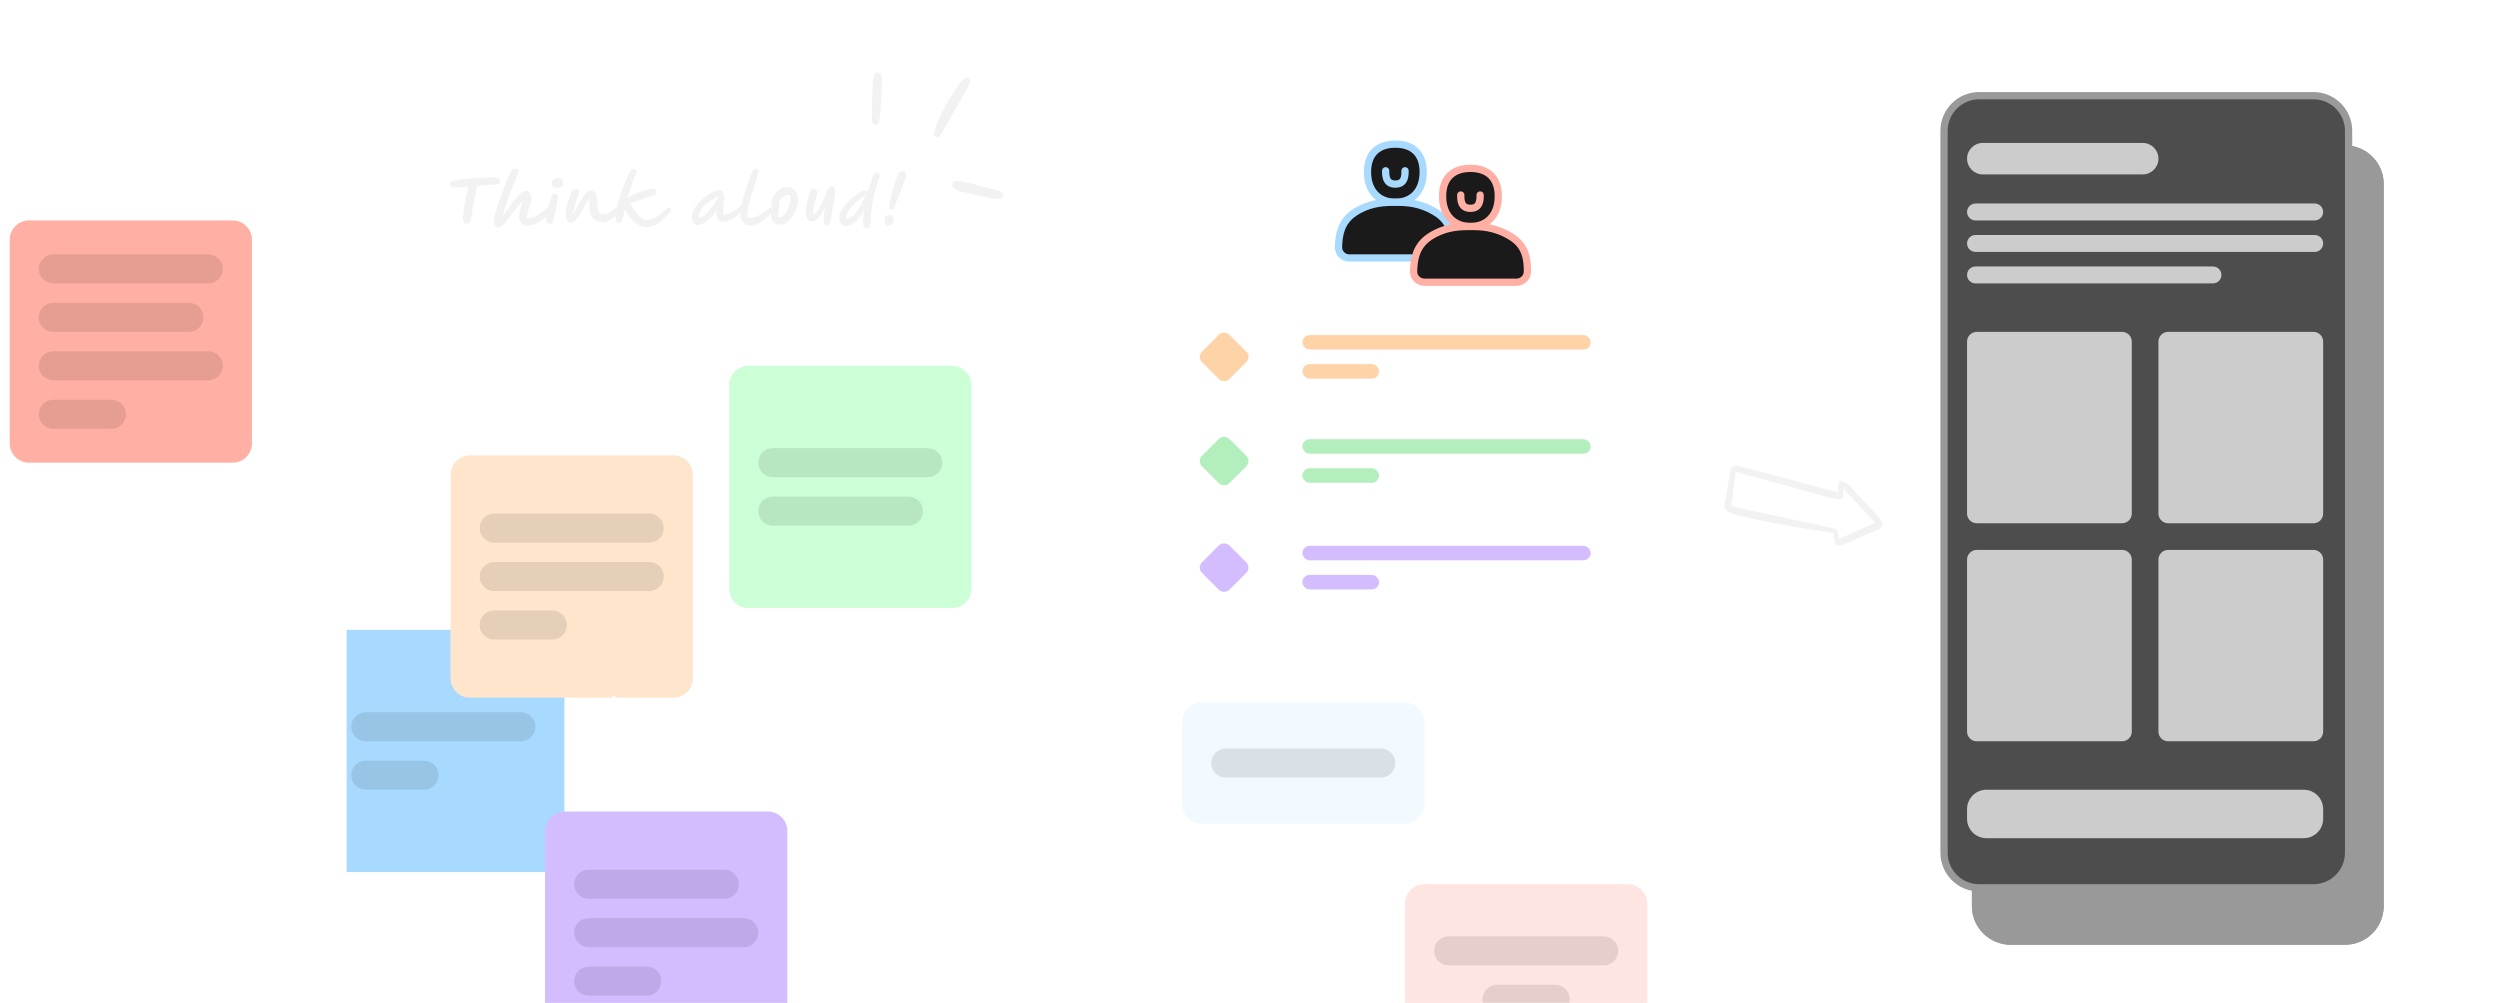 <svg width="1032" height="414" viewBox="0 0 1032 414" fill="none" xmlns="http://www.w3.org/2000/svg">
<g clip-path="url(#clip0_650_51943)">
<g clip-path="url(#clip1_650_51943)">
<g filter="url(#filter0_dd_650_51943)">
<path d="M4 94C4 89.582 7.582 86 12 86H96C100.418 86 104 89.582 104 94V178C104 182.418 100.418 186 96 186H12C7.582 186 4 182.418 4 178V94Z" fill="#FFAFA3"/>
<path d="M16 106C16 102.686 18.686 100 22 100H86C89.314 100 92 102.686 92 106C92 109.314 89.314 112 86 112H22C18.686 112 16 109.314 16 106Z" fill="black" fill-opacity="0.1"/>
<path d="M16 126C16 122.686 18.686 120 22 120H78C81.314 120 84 122.686 84 126C84 129.314 81.314 132 78 132H22C18.686 132 16 129.314 16 126Z" fill="black" fill-opacity="0.1"/>
<path d="M16 146C16 142.686 18.686 140 22 140H86C89.314 140 92 142.686 92 146C92 149.314 89.314 152 86 152H22C18.686 152 16 149.314 16 146Z" fill="black" fill-opacity="0.1"/>
<path d="M16 166C16 162.686 18.686 160 22 160H46C49.314 160 52 162.686 52 166C52 169.314 49.314 172 46 172H22C18.686 172 16 169.314 16 166Z" fill="black" fill-opacity="0.1"/>
</g>
<g clip-path="url(#clip2_650_51943)">
<path d="M82.197 291.65C81.16 292.971 80.431 294.343 79.65 295.769C79.182 296.616 78.404 297.854 79.353 298.803C79.771 299.212 81.146 299.606 82.008 299.429C90.837 297.651 99.669 295.833 108.467 293.89C110.855 293.37 111.52 292.109 110.234 289.806C107.757 285.403 105.106 281.046 102.111 276.955C99.639 273.566 96.715 270.486 93.751 267.51C92.269 266.021 92.269 266.021 91.21 266.212C90.6 266.429 90.253 268.126 90.21 269.114C90.128 270.753 90.04 272.221 90.169 274.299C79.81 269.119 71.235 263.114 66.53 252.342C65.839 250.762 65.428 249.027 65.08 247.329C63.718 240.701 66.292 235.038 69.811 229.709C70.819 228.183 70.767 227.14 69.59 225.891C65.451 221.519 61.397 217.07 57.214 212.736C55.212 210.652 53.703 210.708 51.688 212.919C36.157 230.103 34.632 253.201 49.842 271.895C55.427 278.768 62.888 283.16 70.776 286.849C74.625 288.692 78.156 289.992 82.197 291.65ZM82.436 295.985C83.067 295 83.54 294.218 84.066 293.489C85.844 290.994 85.625 290.023 82.869 288.622C82.408 288.398 81.945 288.215 81.474 288.006C73.947 284.863 66.751 281.109 60.098 276.34C45.962 266.196 38.489 246.739 45.384 229.61C47.547 224.257 50.323 219.302 54.287 214.884C58.594 219.332 62.824 223.693 67.125 228.116C66.746 228.699 66.402 229.259 66.019 229.776C59.384 238.346 59.187 247.491 64.114 256.746C69.238 266.39 77.67 272.46 87.439 276.835C88.499 277.3 89.626 277.613 90.74 277.876C93.12 278.428 93.408 277.455 93.362 275.636C93.339 274.653 93.045 272.86 93.007 271.867C98.74 277.497 103.854 284.457 107.614 291.204C99.245 292.804 91.001 294.372 82.436 295.985Z" fill="white"/>
</g>
</g>
<g clip-path="url(#clip3_650_51943)">
<g filter="url(#filter1_dd_650_51943)">
<path d="M133 263C133 258.582 136.582 255 141 255H225C229.418 255 233 258.582 233 263V347C233 351.418 229.418 355 225 355H141C136.582 355 133 351.418 133 347V263Z" fill="#A8DAFF"/>
<path d="M145 295C145 291.686 147.686 289 151 289H215C218.314 289 221 291.686 221 295C221 298.314 218.314 301 215 301H151C147.686 301 145 298.314 145 295Z" fill="black" fill-opacity="0.1"/>
<path d="M145 315C145 311.686 147.686 309 151 309H175C178.314 309 181 311.686 181 315C181 318.314 178.314 321 175 321H151C147.686 321 145 318.314 145 315Z" fill="black" fill-opacity="0.1"/>
</g>
<g filter="url(#filter2_dd_650_51943)">
<path d="M186 191C186 186.582 189.582 183 194 183H278C282.418 183 286 186.582 286 191V275C286 279.418 282.418 283 278 283H194C189.582 283 186 279.418 186 275V191Z" fill="#FFE5CC"/>
<path d="M198 213C198 209.686 200.686 207 204 207H268C271.314 207 274 209.686 274 213C274 216.314 271.314 219 268 219H204C200.686 219 198 216.314 198 213Z" fill="black" fill-opacity="0.1"/>
<path d="M198 233C198 229.686 200.686 227 204 227H268C271.314 227 274 229.686 274 233C274 236.314 271.314 239 268 239H204C200.686 239 198 236.314 198 233Z" fill="black" fill-opacity="0.1"/>
<path d="M198 253C198 249.686 200.686 247 204 247H228C231.314 247 234 249.686 234 253C234 256.314 231.314 259 228 259H204C200.686 259 198 256.314 198 253Z" fill="black" fill-opacity="0.1"/>
</g>
<g filter="url(#filter3_dd_650_51943)">
<path d="M301 154C301 149.582 304.582 146 309 146H393C397.418 146 401 149.582 401 154V238C401 242.418 397.418 246 393 246H309C304.582 246 301 242.418 301 238V154Z" fill="#CCFFD5"/>
<path d="M313 186C313 182.686 315.686 180 319 180H383C386.314 180 389 182.686 389 186C389 189.314 386.314 192 383 192H319C315.686 192 313 189.314 313 186Z" fill="black" fill-opacity="0.1"/>
<path d="M313 206C313 202.686 315.686 200 319 200H375C378.314 200 381 202.686 381 206C381 209.314 378.314 212 375 212H319C315.686 212 313 209.314 313 206Z" fill="black" fill-opacity="0.1"/>
</g>
<g filter="url(#filter4_dd_650_51943)">
<path d="M225 338C225 333.582 228.582 330 233 330H317C321.418 330 325 333.582 325 338V422C325 426.418 321.418 430 317 430H233C228.582 430 225 426.418 225 422V338Z" fill="#D3BDFF"/>
<path d="M237 360C237 356.686 239.686 354 243 354H299C302.314 354 305 356.686 305 360C305 363.314 302.314 366 299 366H243C239.686 366 237 363.314 237 360Z" fill="black" fill-opacity="0.1"/>
<path d="M237 380C237 376.686 239.686 374 243 374H307C310.314 374 313 376.686 313 380C313 383.314 310.314 386 307 386H243C239.686 386 237 383.314 237 380Z" fill="black" fill-opacity="0.1"/>
<path d="M237 400C237 396.686 239.686 394 243 394H267C270.314 394 273 396.686 273 400C273 403.314 270.314 406 267 406H243C239.686 406 237 403.314 237 400Z" fill="black" fill-opacity="0.1"/>
</g>
<path d="M367.969 86.528C367.745 86.528 367.545 86.44 367.369 86.264C367.209 86.072 367.129 85.728 367.129 85.232C367.129 84.88 367.193 84.328 367.321 83.576C367.449 82.824 367.625 81.96 367.849 80.984C368.089 79.992 368.361 78.96 368.665 77.888C368.969 76.8 369.297 75.736 369.649 74.696C370.001 73.64 370.361 72.688 370.729 71.84C370.905 71.424 371.177 71.112 371.545 70.904C371.929 70.68 372.345 70.568 372.793 70.568C373.257 70.568 373.593 70.784 373.801 71.216C374.009 71.648 374.113 72.12 374.113 72.632C374.113 72.824 374.017 73.184 373.825 73.712C373.649 74.24 373.409 74.88 373.105 75.632C372.801 76.384 372.465 77.2 372.097 78.08C371.745 78.944 371.385 79.824 371.017 80.72C370.665 81.6 370.337 82.44 370.033 83.24C369.729 84.04 369.481 84.744 369.289 85.352C369.161 85.784 368.985 86.088 368.761 86.264C368.553 86.44 368.289 86.528 367.969 86.528ZM366.721 93.224C366.529 93.224 366.305 93.176 366.049 93.08C365.793 92.984 365.569 92.752 365.377 92.384C365.201 92.032 365.113 91.464 365.113 90.68C365.113 90.072 365.305 89.608 365.689 89.288C366.073 88.968 366.585 88.808 367.225 88.808C367.769 88.808 368.185 88.96 368.473 89.264C368.777 89.568 368.929 90 368.929 90.56C368.929 91.072 368.801 91.528 368.545 91.928C368.305 92.328 368.009 92.64 367.657 92.864C367.321 93.104 367.009 93.224 366.721 93.224Z" fill="#F2F2F2"/>
<path d="M358.05 79.16C358.93 77.064 359.706 74.904 360.378 72.68C360.506 72.232 360.69 71.888 360.93 71.648C361.186 71.408 361.538 71.288 361.986 71.288C362.354 71.288 362.634 71.4 362.826 71.624C363.018 71.832 363.114 72.12 363.114 72.488C363.114 72.792 362.986 73.336 362.73 74.12C362.474 74.888 362.162 75.864 361.794 77.048C361.426 78.232 361.058 79.6 360.69 81.152C360.322 82.704 360.01 84.408 359.754 86.264C359.498 88.12 359.37 90.104 359.37 92.216C359.37 92.792 359.258 93.264 359.034 93.632C358.826 94.016 358.458 94.208 357.93 94.208C357.354 94.208 356.93 94.008 356.658 93.608C356.402 93.208 356.274 92.696 356.274 92.072C356.274 90.84 356.314 89.816 356.394 89C356.49 88.168 356.586 87.456 356.682 86.864C355.898 88.208 355.066 89.368 354.186 90.344C353.322 91.304 352.49 92.04 351.69 92.552C350.89 93.08 350.202 93.344 349.626 93.344C348.682 93.344 347.914 93.08 347.322 92.552C346.73 92.024 346.434 91.224 346.434 90.152C346.434 89.32 346.634 88.464 347.034 87.584C347.434 86.688 347.962 85.808 348.618 84.944C349.274 84.08 349.994 83.272 350.778 82.52C351.578 81.752 352.378 81.08 353.178 80.504C353.978 79.912 354.722 79.448 355.41 79.112C356.098 78.776 356.658 78.608 357.09 78.608C357.57 78.608 357.89 78.792 358.05 79.16ZM357.498 80.456C357.402 80.52 357.298 80.584 357.186 80.648C357.09 80.696 356.994 80.752 356.898 80.816C356.29 81.2 355.642 81.664 354.954 82.208C354.266 82.736 353.586 83.328 352.914 83.984C352.242 84.624 351.626 85.296 351.066 86C350.522 86.688 350.082 87.376 349.746 88.064C349.426 88.736 349.266 89.384 349.266 90.008C349.266 90.12 349.314 90.2 349.41 90.248C349.506 90.296 349.594 90.32 349.674 90.32C350.234 90.32 350.834 90.072 351.474 89.576C352.13 89.08 352.794 88.392 353.466 87.512C354.154 86.616 354.834 85.568 355.506 84.368C356.194 83.168 356.858 81.864 357.498 80.456Z" fill="#F2F2F2"/>
<path d="M341.459 93.08C341.091 93.08 340.755 92.928 340.451 92.624C340.163 92.336 340.019 91.848 340.019 91.16C340.019 90.648 340.059 89.936 340.139 89.024C340.235 88.096 340.411 86.904 340.667 85.448C340.107 86.6 339.523 87.624 338.915 88.52C338.307 89.416 337.707 90.12 337.115 90.632C336.539 91.128 335.987 91.376 335.459 91.376C334.611 91.376 333.939 91.12 333.443 90.608C332.947 90.08 332.699 89.096 332.699 87.656C332.699 86.968 332.755 86.192 332.867 85.328C332.995 84.464 333.155 83.6 333.347 82.736C333.539 81.872 333.731 81.104 333.923 80.432C334.131 79.744 334.315 79.232 334.475 78.896C334.603 78.608 334.763 78.384 334.955 78.224C335.163 78.064 335.427 77.984 335.747 77.984C336.259 77.984 336.651 78.152 336.923 78.488C337.195 78.824 337.331 79.168 337.331 79.52C337.331 79.792 337.267 80.184 337.139 80.696C337.027 81.208 336.883 81.776 336.707 82.4C336.547 83.024 336.379 83.664 336.203 84.32C336.027 84.976 335.875 85.592 335.747 86.168C335.635 86.744 335.579 87.232 335.579 87.632C335.579 88.128 335.771 88.376 336.155 88.376C336.379 88.376 336.667 88.16 337.019 87.728C337.387 87.296 337.771 86.72 338.171 86C338.587 85.264 339.003 84.464 339.419 83.6C339.851 82.72 340.243 81.832 340.595 80.936C340.963 80.024 341.275 79.184 341.531 78.416C341.691 77.936 341.907 77.6 342.179 77.408C342.451 77.216 342.763 77.12 343.115 77.12C343.659 77.12 344.075 77.272 344.363 77.576C344.667 77.88 344.819 78.312 344.819 78.872C344.819 79.128 344.779 79.56 344.699 80.168C344.619 80.776 344.515 81.488 344.387 82.304C344.275 83.12 344.139 83.984 343.979 84.896C343.819 85.808 343.659 86.704 343.499 87.584C343.355 88.464 343.211 89.272 343.067 90.008C342.923 90.728 342.803 91.304 342.707 91.736C342.547 92.376 342.355 92.76 342.131 92.888C341.907 93.016 341.683 93.08 341.459 93.08Z" fill="#F2F2F2"/>
<path d="M322.007 92.792C320.871 92.792 319.959 92.392 319.271 91.592C318.583 90.776 318.239 89.688 318.239 88.328C318.239 87.896 318.295 87.456 318.407 87.008C318.535 86.56 318.687 86.144 318.863 85.76C318.767 85.616 318.687 85.432 318.623 85.208C318.575 84.968 318.551 84.688 318.551 84.368C318.551 83.328 318.735 82.376 319.103 81.512C319.471 80.632 319.967 79.872 320.591 79.232C321.215 78.592 321.903 78.096 322.655 77.744C323.407 77.392 324.167 77.216 324.935 77.216C326.247 77.216 327.319 77.656 328.151 78.536C328.999 79.416 329.423 80.784 329.423 82.64C329.423 83.568 329.279 84.512 328.991 85.472C328.703 86.432 328.311 87.352 327.815 88.232C327.335 89.096 326.775 89.872 326.135 90.56C325.511 91.248 324.839 91.792 324.119 92.192C323.415 92.592 322.711 92.792 322.007 92.792ZM321.623 84.68C321.703 84.856 321.743 85.064 321.743 85.304C321.743 85.544 321.695 85.792 321.599 86.048C321.503 86.304 321.407 86.648 321.311 87.08C321.215 87.496 321.167 88.096 321.167 88.88C321.167 89.088 321.191 89.264 321.239 89.408C321.303 89.536 321.439 89.6 321.647 89.6C322.191 89.6 322.703 89.424 323.183 89.072C323.679 88.72 324.119 88.256 324.503 87.68C324.903 87.104 325.239 86.464 325.511 85.76C325.799 85.04 326.015 84.312 326.159 83.576C326.319 82.824 326.399 82.128 326.399 81.488C326.399 81.072 326.319 80.784 326.159 80.624C325.999 80.464 325.719 80.384 325.319 80.384C324.775 80.384 324.215 80.56 323.639 80.912C323.079 81.248 322.607 81.712 322.223 82.304C321.839 82.88 321.647 83.536 321.647 84.272C321.647 84.416 321.639 84.552 321.623 84.68Z" fill="#F2F2F2"/>
<path d="M310.282 93.2C308.842 93.2 307.706 92.76 306.874 91.88C306.058 90.984 305.65 89.712 305.65 88.064C305.65 87.168 305.77 86.12 306.01 84.92C306.25 83.704 306.562 82.424 306.946 81.08C307.346 79.72 307.77 78.376 308.218 77.048C308.682 75.72 309.138 74.488 309.586 73.352C310.034 72.216 310.426 71.264 310.762 70.496C311.05 69.904 311.458 69.608 311.986 69.608C312.322 69.608 312.594 69.712 312.802 69.92C313.026 70.128 313.138 70.464 313.138 70.928C313.138 71.152 313.026 71.64 312.802 72.392C312.578 73.144 312.282 74.072 311.914 75.176C311.562 76.264 311.178 77.44 310.762 78.704C310.362 79.968 309.978 81.24 309.61 82.52C309.258 83.8 308.97 85.008 308.746 86.144C308.522 87.264 308.41 88.216 308.41 89C308.41 89.32 308.498 89.576 308.674 89.768C308.866 89.96 309.114 90.056 309.418 90.056C310.074 90.056 310.746 89.936 311.434 89.696C312.138 89.456 312.826 89.152 313.498 88.784C314.186 88.416 314.834 88.024 315.442 87.608C316.05 87.192 316.594 86.8 317.074 86.432C317.57 86.048 317.97 85.744 318.274 85.52C318.674 85.216 318.946 85.064 319.09 85.064C319.634 85.064 319.906 85.328 319.906 85.856C319.906 85.984 319.746 86.248 319.426 86.648C319.154 87 318.77 87.448 318.274 87.992C317.778 88.536 317.202 89.112 316.546 89.72C315.906 90.312 315.218 90.872 314.482 91.4C313.762 91.928 313.042 92.36 312.322 92.696C311.602 93.032 310.922 93.2 310.282 93.2Z" fill="#F2F2F2"/>
<path d="M288.223 92.912C287.711 92.912 287.247 92.768 286.831 92.48C286.415 92.208 286.087 91.848 285.847 91.4C285.607 90.936 285.487 90.44 285.487 89.912C285.487 88.92 285.703 87.952 286.135 87.008C286.583 86.064 287.167 85.168 287.887 84.32C288.607 83.472 289.391 82.696 290.239 81.992C291.103 81.272 291.959 80.656 292.807 80.144C293.671 79.632 294.455 79.232 295.159 78.944C295.879 78.656 296.439 78.512 296.839 78.512C297.303 78.512 297.679 78.616 297.967 78.824C298.271 79.016 298.423 79.32 298.423 79.736C298.423 79.864 298.391 79.968 298.327 80.048C298.535 80.096 298.703 80.216 298.831 80.408C298.959 80.6 299.023 80.888 299.023 81.272C299.023 81.432 298.983 81.848 298.903 82.52C298.823 83.192 298.735 84.008 298.639 84.968C298.559 85.928 298.519 86.928 298.519 87.968C298.519 88.128 298.543 88.272 298.591 88.4C298.639 88.512 298.743 88.568 298.903 88.568C299.543 88.568 300.191 88.44 300.847 88.184C301.519 87.912 302.167 87.584 302.791 87.2C303.431 86.8 304.007 86.408 304.519 86.024C305.047 85.624 305.487 85.296 305.839 85.04C306.207 84.768 306.447 84.632 306.559 84.632C307.103 84.632 307.375 84.904 307.375 85.448C307.375 85.592 307.199 85.896 306.847 86.36C306.511 86.808 306.047 87.328 305.455 87.92C304.863 88.496 304.199 89.072 303.463 89.648C302.743 90.208 301.991 90.672 301.207 91.04C300.439 91.408 299.695 91.592 298.975 91.592C298.095 91.592 297.423 91.384 296.959 90.968C296.511 90.552 296.191 89.992 295.999 89.288C295.823 88.568 295.727 87.76 295.711 86.864C294.895 88.032 294.047 89.072 293.167 89.984C292.303 90.88 291.447 91.592 290.599 92.12C289.751 92.648 288.959 92.912 288.223 92.912ZM296.719 80.888C295.151 81.64 293.743 82.504 292.495 83.48C291.247 84.44 290.255 85.448 289.519 86.504C288.799 87.56 288.439 88.576 288.439 89.552C288.439 89.824 288.567 89.96 288.823 89.96C289.127 89.96 289.527 89.784 290.023 89.432C290.535 89.08 291.087 88.616 291.679 88.04C292.271 87.448 292.863 86.792 293.455 86.072C294.047 85.336 294.599 84.584 295.111 83.816C295.623 83.048 296.031 82.312 296.335 81.608C296.447 81.352 296.575 81.112 296.719 80.888Z" fill="#F2F2F2"/>
<path d="M267.09 93.752C266.002 93.752 264.994 93.52 264.066 93.056C263.138 92.608 262.29 92.016 261.522 91.28C260.754 90.528 260.066 89.712 259.458 88.832C258.866 87.936 258.362 87.056 257.946 86.192C257.754 87.072 257.578 87.824 257.418 88.448C257.274 89.072 257.154 89.592 257.058 90.008C256.978 90.328 256.89 90.64 256.794 90.944C256.714 91.248 256.586 91.496 256.41 91.688C256.234 91.88 255.986 91.976 255.666 91.976C254.978 91.976 254.538 91.744 254.346 91.28C254.154 90.8 254.058 90.192 254.058 89.456C254.058 88.8 254.162 87.936 254.37 86.864C254.594 85.792 254.89 84.592 255.258 83.264C255.626 81.936 256.05 80.568 256.53 79.16C257.026 77.736 257.554 76.352 258.114 75.008C258.674 73.648 259.234 72.416 259.794 71.312C260.146 70.64 260.458 70.216 260.73 70.04C261.002 69.848 261.322 69.752 261.69 69.752C262.058 69.752 262.338 69.848 262.53 70.04C262.722 70.232 262.818 70.488 262.818 70.808C262.818 71.016 262.77 71.224 262.674 71.432C262.578 71.64 262.474 71.896 262.362 72.2C261.994 73.016 261.61 73.968 261.21 75.056C260.81 76.128 260.426 77.24 260.058 78.392C259.69 79.528 259.362 80.608 259.074 81.632C259.858 81.168 260.73 80.72 261.69 80.288C262.65 79.84 263.618 79.44 264.594 79.088C265.586 78.72 266.514 78.432 267.378 78.224C268.242 78.016 268.97 77.912 269.562 77.912C270.026 77.912 270.378 78.048 270.618 78.32C270.858 78.592 270.978 78.888 270.978 79.208C270.978 79.448 270.906 79.688 270.762 79.928C270.618 80.168 270.314 80.376 269.85 80.552C268.314 81.064 266.786 81.584 265.266 82.112C263.762 82.64 262.09 83.264 260.25 83.984C260.634 84.736 261.082 85.512 261.594 86.312C262.106 87.096 262.658 87.832 263.25 88.52C263.842 89.192 264.45 89.744 265.074 90.176C265.698 90.592 266.314 90.8 266.922 90.8C267.818 90.8 268.682 90.624 269.514 90.272C270.346 89.904 271.114 89.464 271.818 88.952C272.522 88.424 273.138 87.912 273.666 87.416C274.21 86.92 274.634 86.536 274.938 86.264C275.114 86.088 275.282 85.96 275.442 85.88C275.618 85.8 275.834 85.76 276.09 85.76C276.394 85.76 276.626 85.856 276.786 86.048C276.962 86.224 277.042 86.456 277.026 86.744C277.01 87.016 276.874 87.288 276.618 87.56C276.41 87.784 276.082 88.144 275.634 88.64C275.202 89.12 274.674 89.656 274.05 90.248C273.442 90.824 272.762 91.384 272.01 91.928C271.274 92.456 270.49 92.888 269.658 93.224C268.826 93.576 267.97 93.752 267.09 93.752Z" fill="#F2F2F2"/>
<path d="M235.889 92C235.505 92 235.121 91.872 234.737 91.616C234.369 91.344 234.065 90.96 233.825 90.464C233.585 89.952 233.465 89.336 233.465 88.616C233.465 87.656 233.593 86.632 233.849 85.544C234.121 84.456 234.449 83.368 234.833 82.28C235.217 81.192 235.593 80.168 235.961 79.208C236.137 78.744 236.353 78.432 236.609 78.272C236.865 78.096 237.201 78.008 237.617 78.008C238.561 78.008 239.033 78.48 239.033 79.424C239.033 79.584 238.961 79.896 238.817 80.36C238.673 80.808 238.481 81.36 238.241 82.016C238.017 82.672 237.777 83.384 237.521 84.152C237.281 84.904 237.057 85.672 236.849 86.456C236.657 87.224 236.505 87.952 236.393 88.64C236.761 88.08 237.169 87.384 237.617 86.552C238.081 85.704 238.569 84.816 239.081 83.888C239.609 82.96 240.137 82.096 240.665 81.296C241.193 80.48 241.713 79.816 242.225 79.304C242.737 78.792 243.225 78.536 243.689 78.536C244.089 78.536 244.465 78.616 244.817 78.776C245.185 78.92 245.505 79.208 245.777 79.64C246.049 80.056 246.257 80.656 246.401 81.44C246.561 82.224 246.641 83.256 246.641 84.536C246.641 85.176 246.697 85.8 246.809 86.408C246.937 87 247.145 87.496 247.433 87.896C247.721 88.28 248.129 88.472 248.657 88.472C249.569 88.472 250.385 88.304 251.105 87.968C251.825 87.632 252.457 87.24 253.001 86.792C253.545 86.344 254.001 85.952 254.369 85.616C254.593 85.392 254.785 85.216 254.945 85.088C255.121 84.96 255.265 84.896 255.377 84.896C255.713 84.896 255.953 84.984 256.097 85.16C256.257 85.336 256.337 85.576 256.337 85.88C256.337 86.04 256.201 86.336 255.929 86.768C255.657 87.2 255.273 87.696 254.777 88.256C254.297 88.8 253.745 89.328 253.121 89.84C252.497 90.352 251.825 90.776 251.105 91.112C250.385 91.448 249.649 91.616 248.897 91.616C247.633 91.616 246.585 91.392 245.753 90.944C244.937 90.48 244.329 89.712 243.929 88.64C243.529 87.552 243.329 86.072 243.329 84.2C243.329 84.152 243.329 84.072 243.329 83.96C243.329 83.464 243.321 83.024 243.305 82.64C243.305 82.256 243.281 81.944 243.233 81.704C242.961 82.2 242.633 82.792 242.249 83.48C241.881 84.168 241.481 84.904 241.049 85.688C240.617 86.456 240.169 87.216 239.705 87.968C239.241 88.704 238.777 89.376 238.313 89.984C237.865 90.592 237.433 91.08 237.017 91.448C236.601 91.816 236.225 92 235.889 92Z" fill="#F2F2F2"/>
<path d="M227.168 92.36C226.72 92.36 226.32 92.208 225.968 91.904C225.632 91.6 225.464 91.104 225.464 90.416C225.464 90.048 225.512 89.528 225.608 88.856C225.72 88.184 225.864 87.456 226.04 86.672C226.216 85.872 226.408 85.08 226.616 84.296C226.84 83.512 227.056 82.816 227.264 82.208C227.472 81.584 227.656 81.12 227.816 80.816C228.024 80.448 228.216 80.224 228.392 80.144C228.584 80.048 228.768 80 228.944 80C229.264 80 229.56 80.096 229.832 80.288C230.12 80.48 230.264 80.904 230.264 81.56C230.264 81.816 230.216 82.232 230.12 82.808C230.024 83.368 229.904 84.024 229.76 84.776C229.616 85.528 229.456 86.304 229.28 87.104C229.12 87.904 228.96 88.664 228.8 89.384C228.656 90.088 228.536 90.68 228.44 91.16C228.36 91.56 228.192 91.856 227.936 92.048C227.696 92.256 227.44 92.36 227.168 92.36ZM229.928 77.624C229.4 77.624 228.912 77.472 228.464 77.168C228.016 76.848 227.792 76.36 227.792 75.704C227.792 75.16 227.928 74.72 228.2 74.384C228.472 74.048 228.792 73.808 229.16 73.664C229.544 73.504 229.88 73.424 230.168 73.424C230.456 73.424 230.776 73.488 231.128 73.616C231.48 73.728 231.784 73.944 232.04 74.264C232.312 74.568 232.448 75.008 232.448 75.584C232.448 75.968 232.312 76.32 232.04 76.64C231.768 76.944 231.432 77.184 231.032 77.36C230.648 77.536 230.28 77.624 229.928 77.624Z" fill="#F2F2F2"/>
<path d="M206.011 93.872C205.275 93.872 204.747 93.664 204.427 93.248C204.107 92.832 203.947 92.224 203.947 91.424C203.947 90.688 204.083 89.728 204.355 88.544C204.643 87.344 205.019 86.008 205.483 84.536C205.963 83.048 206.499 81.52 207.091 79.952C207.683 78.368 208.299 76.816 208.939 75.296C209.579 73.76 210.203 72.352 210.811 71.072C211.099 70.512 211.403 70.128 211.723 69.92C212.043 69.712 212.395 69.608 212.779 69.608C213.147 69.608 213.459 69.712 213.715 69.92C213.971 70.112 214.099 70.424 214.099 70.856C214.099 70.952 213.971 71.32 213.715 71.96C213.459 72.584 213.123 73.4 212.707 74.408C212.291 75.4 211.835 76.52 211.339 77.768C210.843 79 210.347 80.288 209.851 81.632C209.355 82.96 208.907 84.272 208.507 85.568C208.107 86.864 207.787 88.064 207.547 89.168C208.107 88.416 208.707 87.584 209.347 86.672C210.003 85.744 210.667 84.824 211.339 83.912C212.027 82.984 212.699 82.136 213.355 81.368C214.027 80.6 214.651 79.984 215.227 79.52C215.803 79.056 216.307 78.824 216.739 78.824C217.539 78.824 218.179 79.048 218.659 79.496C219.155 79.928 219.403 80.68 219.403 81.752C219.403 82.248 219.307 82.848 219.115 83.552C218.923 84.24 218.691 84.968 218.419 85.736C218.163 86.488 217.939 87.216 217.747 87.92C217.555 88.624 217.459 89.24 217.459 89.768C217.459 90.056 217.595 90.2 217.867 90.2C218.651 90.2 219.443 90.032 220.243 89.696C221.059 89.36 221.835 88.944 222.571 88.448C223.323 87.936 224.003 87.432 224.611 86.936C225.235 86.424 225.739 86 226.123 85.664C226.395 85.408 226.643 85.24 226.867 85.16C227.091 85.064 227.299 85.016 227.491 85.016C228.147 85.016 228.475 85.344 228.475 86C228.475 86.128 228.451 86.288 228.403 86.48C228.355 86.656 228.203 86.88 227.947 87.152C227.691 87.424 227.307 87.808 226.795 88.304C226.283 88.8 225.683 89.328 224.995 89.888C224.323 90.448 223.587 90.984 222.787 91.496C222.003 91.992 221.195 92.4 220.363 92.72C219.531 93.04 218.723 93.2 217.939 93.2C216.755 93.2 215.843 92.864 215.203 92.192C214.563 91.536 214.243 90.64 214.243 89.504C214.243 88.72 214.403 87.736 214.723 86.552C215.043 85.352 215.403 84.128 215.803 82.88C215.243 83.424 214.659 84.072 214.051 84.824C213.443 85.56 212.827 86.344 212.203 87.176C211.579 87.992 210.963 88.8 210.355 89.6C209.763 90.384 209.195 91.104 208.651 91.76C208.107 92.4 207.611 92.912 207.163 93.296C206.715 93.68 206.331 93.872 206.011 93.872Z" fill="#F2F2F2"/>
<path d="M188.248 77.384C187.48 77.384 186.912 77.312 186.544 77.168C186.192 77.008 185.96 76.824 185.848 76.616C185.752 76.392 185.704 76.192 185.704 76.016C185.704 75.792 185.832 75.536 186.088 75.248C186.344 74.944 186.84 74.72 187.576 74.576C188.312 74.416 189.184 74.272 190.192 74.144C191.2 74 192.272 73.88 193.408 73.784C194.544 73.672 195.696 73.576 196.864 73.496C198.032 73.416 199.144 73.36 200.2 73.328C201.256 73.28 202.192 73.256 203.008 73.256C203.856 73.256 204.512 73.304 204.976 73.4C205.44 73.496 205.768 73.616 205.96 73.76C206.168 73.904 206.288 74.056 206.32 74.216C206.368 74.376 206.392 74.528 206.392 74.672C206.392 74.704 206.392 74.728 206.392 74.744C206.392 74.936 206.344 75.144 206.248 75.368C206.168 75.592 205.984 75.784 205.696 75.944C205.408 76.088 204.976 76.16 204.4 76.16C204.192 76.16 203.728 76.192 203.008 76.256C202.288 76.32 201.408 76.4 200.368 76.496C199.328 76.592 198.224 76.688 197.056 76.784C196.88 77.504 196.68 78.344 196.456 79.304C196.248 80.264 196.032 81.272 195.808 82.328C195.6 83.384 195.4 84.424 195.208 85.448C195.016 86.456 194.856 87.392 194.728 88.256C194.6 89.104 194.512 89.8 194.464 90.344C194.4 91.08 194.184 91.6 193.816 91.904C193.464 92.192 193.112 92.336 192.76 92.336C192.504 92.336 192.248 92.28 191.992 92.168C191.736 92.072 191.528 91.856 191.368 91.52C191.208 91.168 191.128 90.648 191.128 89.96C191.128 89.256 191.192 88.392 191.32 87.368C191.448 86.328 191.616 85.216 191.824 84.032C192.048 82.848 192.296 81.656 192.568 80.456C192.856 79.256 193.152 78.136 193.456 77.096C192.384 77.176 191.392 77.248 190.48 77.312C189.568 77.36 188.824 77.384 188.248 77.384Z" fill="#F2F2F2"/>
<path d="M370.386 102.445C370.786 102.517 371.144 102.741 371.384 103.069C371.624 103.398 371.728 103.806 371.675 104.21C371.566 104.806 371.26 105.35 370.807 105.753C370.281 106.251 369.716 106.708 369.119 107.119C368.446 107.627 367.466 108.361 366.736 108.789C365.853 109.308 360.73 112.053 359.968 112.385C358.835 112.879 355.807 113.903 355.234 114.073C354.83 114.181 354.427 114.289 353.984 114.408C354.634 116.016 353.87 117.213 353.132 118.089C352.468 118.877 351.529 119.285 350.62 119.791C349.002 120.678 347.32 121.442 345.587 122.077C340.239 124.126 334.638 125.23 329.139 126.779C327.958 127.115 326.752 127.369 325.554 127.641C322.746 128.28 319.939 128.908 317.134 129.524C316.32 129.703 309.591 130.854 308.825 130.928C307.886 131.019 303.988 131.434 303.053 131.492C301.847 131.576 298.2 131.721 297.608 131.725C297.016 131.73 296.37 131.69 295.753 131.685C295.243 131.678 293.061 131.604 292.484 131.578C292.101 131.556 291.721 131.553 291.338 131.531C290.308 131.48 289.272 131.403 288.243 131.326C288.13 131.32 287.879 131.279 287.643 131.24C287.453 131.214 287.276 131.127 287.139 130.992C287.002 130.857 286.912 130.681 286.882 130.491C286.768 129.663 288.027 129.529 288.192 129.511C288.71 129.502 289.227 129.529 289.741 129.594C290.075 129.619 290.375 129.699 290.692 129.709C291.895 129.747 293.101 129.761 294.319 129.795C295.235 129.825 302.784 129.598 303.582 129.528C304.379 129.459 312.496 128.45 313.79 128.267C313.906 128.236 314.025 128.227 314.142 128.199C317.909 127.344 321.699 126.581 325.449 125.648C331.183 124.223 336.908 122.737 342.624 121.19C347.943 119.375 350.98 117.578 351.81 116.861C352.252 116.566 352.833 115.237 352.111 115.195L351.325 115.405C348.473 116.17 345.641 117.033 342.755 117.656C341.206 117.989 339.553 117.934 338.151 116.858C337.223 116.144 336.967 115.092 336.988 114.084C337.007 112.932 337.766 112.096 338.925 111.737C342.232 110.716 343.711 110.782 344.575 110.816C345.53 110.826 346.483 110.914 347.424 111.081C348.478 111.305 349.515 111.606 350.525 111.98C351.12 112.194 351.652 112.589 352.23 112.863C352.422 112.932 352.631 112.936 352.825 112.874C353.872 112.574 354.92 112.28 355.953 111.928C356.719 111.667 357.467 111.355 358.216 111.046C358.807 110.803 359.77 110.387 360.352 110.127C360.934 109.866 361.524 109.609 362.076 109.337C362.943 108.902 363.809 108.466 364.645 107.993C365.583 107.457 366.518 106.912 367.396 106.29C368.147 105.726 368.868 105.124 369.557 104.486C369.604 104.443 369.643 104.392 369.67 104.334C369.795 104.099 369.823 103.825 369.747 103.57C369.672 103.401 369.647 103.213 369.677 103.031C369.707 102.848 369.789 102.678 369.914 102.542C369.979 102.489 370.056 102.452 370.138 102.435C370.22 102.418 370.305 102.422 370.386 102.445ZM349.956 113.816C349.703 113.687 349.444 113.572 349.179 113.471C348.288 113.192 344.975 112.579 344.245 112.604C343.235 112.63 342.231 112.754 341.245 112.976C340.742 113.07 340.246 113.203 339.763 113.373C339.436 113.508 339.176 113.766 339.037 114.091C338.899 114.416 338.894 114.782 339.023 115.111C339.187 115.503 339.474 115.645 340.088 115.809C340.909 115.999 341.761 116.01 342.586 115.84C344.875 115.309 349.688 113.918 349.952 113.801L349.956 113.816Z" fill="white"/>
<path d="M460.278 176.544C459.356 175.267 458.411 174.033 457.567 172.744C457.278 172.311 456.756 171.689 457.078 171.2C457.333 170.944 458.044 171.089 458.511 171.156C463.9 171.933 469.144 173.267 474.078 175.633C476.4 176.744 476.656 177.222 476.089 179.622C474.9 184.689 473.067 189.478 470.544 194C470.433 194.189 469.589 195.411 469.2 195C468.344 193.189 467.533 191.478 466.689 189.678C465.733 190.244 464.833 190.778 463.933 191.311C453.956 197.211 444.133 203.356 435.311 210.944C433.233 212.733 431.167 214.533 429.089 216.322C428.067 217.211 427.622 217.2 426.789 215.978C425.367 213.9 423.978 211.789 422.689 209.633C421.078 206.944 419.589 204.178 418.056 201.444C417.378 200.244 417.478 199.244 418.578 198.289C426.633 191.267 435.278 185.178 445.411 181.511C450.278 179.744 455.211 178.222 460.278 176.544ZM460.078 173.3C460.944 174.122 461.844 174.922 462.644 175.8C463.344 176.556 463.133 177.478 462.167 177.844C461.056 178.267 459.956 178.733 458.822 179.122C445.444 183.711 432.811 189.722 421.811 198.8C421.389 199.156 420.944 199.489 420.678 199.7C423.278 204.622 425.789 209.367 428.289 214.089C430.622 211.967 432.822 209.867 435.122 207.856C444.678 199.511 455.5 193.111 466.8 187.444C467.756 186.967 468.367 187.289 468.711 188.144C469.189 189.311 470.122 191.889 470.122 191.889C471.833 187.3 473.6 182.567 475.333 177.933C475.356 177.867 475.322 177.778 475.256 177.744C470.2 175.556 465.344 173.944 460.122 173.211C460.078 173.211 460.056 173.267 460.078 173.3Z" fill="white"/>
<path d="M385.501 55.259C385.718 54.392 385.845 53.688 386.079 53.002C388.426 46.069 392.2 39.894 396.497 34.026C397.003 33.34 397.635 32.69 398.339 32.256C398.718 32.022 399.476 32.058 399.91 32.292C400.235 32.473 400.47 33.177 400.397 33.574C400.271 34.333 400 35.109 399.621 35.795C397.129 40.327 394.62 44.841 392.074 49.337C391.117 51.016 390.106 52.677 389.113 54.338C388.788 54.898 388.426 55.44 388.047 55.945C387.632 56.523 387 56.866 386.368 56.487C385.953 56.234 385.501 56.053 385.501 55.259Z" fill="#F2F2F2"/>
<path d="M411.068 82.144C410.202 82 409.191 81.891 408.216 81.675C404.37 80.808 400.524 79.941 396.696 79.038C395.866 78.84 395.053 78.497 394.313 78.1C393.32 77.576 392.977 76.836 393.139 76.023C393.302 75.211 393.952 74.705 395.089 74.687C395.866 74.669 396.696 74.687 397.436 74.868C402.293 76.096 407.15 77.359 411.989 78.641C412.531 78.786 413.091 79.038 413.506 79.4C414.553 80.284 414.228 81.675 412.892 82.018C412.368 82.144 411.773 82.09 411.068 82.144Z" fill="#F2F2F2"/>
<path d="M360.332 33.737C360.404 32.888 360.585 32.04 360.801 31.209C361 30.469 361.506 29.945 362.318 29.873C363.004 29.819 363.744 30.505 363.853 31.408C363.997 32.618 364.124 33.845 364.069 35.055C363.907 38.702 363.672 42.368 363.419 46.015C363.329 47.224 363.167 48.434 362.968 49.644C362.896 50.059 362.751 50.493 362.517 50.818C361.885 51.738 360.729 51.666 360.278 50.673C360.025 50.113 359.917 49.427 359.917 48.813C359.826 46.791 360.097 36.734 360.332 33.737Z" fill="#F2F2F2"/>
<path d="M286.714 308.337C283.445 308.337 280.324 308.299 277.211 308.344C269.574 308.448 261.945 308.59 254.308 308.717C252.643 308.747 252.546 308.74 252.538 307.06C252.493 302.036 252.531 297.019 252.538 291.995C252.538 290.957 252.568 289.912 252.605 288.875C252.62 288.494 252.591 288.091 252.673 287.732C252.74 287.404 252.919 287.143 253.494 287.143C253.875 287.143 254.031 287.501 254.091 287.755C254.218 288.3 254.24 288.875 254.24 289.434C254.21 295.108 254.166 300.789 254.128 306.463C254.128 306.761 254.128 307.052 254.128 307.344C255.704 307.344 257.264 307.381 258.824 307.336C267.021 307.127 275.218 306.896 283.415 306.672C284.572 306.642 285.729 306.575 286.886 306.545C288.349 306.508 288.357 306.59 288.342 308.06C288.319 310.054 288.424 312.039 288.454 314.033C288.476 315.458 288.461 316.884 288.603 318.333C288.842 317.631 289.043 316.914 289.35 316.25C289.484 315.959 289.82 315.421 290.096 315.533C290.566 315.548 290.522 316.227 290.454 316.511C289.79 319.4 289.081 322.282 288.349 325.156C288.192 325.731 287.849 325.768 287.759 325.798C287.326 325.925 287.02 325.955 286.513 324.954C286.416 324.76 286.266 324.551 286.192 324.327C285.49 322.214 284.781 320.109 284.124 317.982C284.042 317.72 283.9 317.138 284.363 317.063C284.818 316.892 285.102 317.355 285.221 317.616C285.766 318.788 286.214 320.005 286.722 321.259C286.714 316.884 286.714 312.577 286.714 308.337Z" fill="white"/>
</g>
<g clip-path="url(#clip4_650_51943)">
<path d="M576 59.5C579.263 59.5 582.188 60.305 584.302 62.278C586.434 64.269 587.5 67.222 587.5 71C587.5 74.774 586.439 77.925 584.378 80.145C582.305 82.378 579.378 83.5 576 83.5C572.622 83.5 569.695 82.378 567.622 80.145C565.561 77.925 564.5 74.774 564.5 71C564.5 67.222 565.566 64.269 567.698 62.278C569.812 60.305 572.737 59.5 576 59.5Z" fill="#1A1A1A" stroke="#A8DAFF" stroke-width="3"/>
<path d="M576 83.5C580.054 83.5 585.937 83.493 592.788 87.724C595.766 89.562 597.484 91.864 598.431 94.406C599.358 96.896 599.516 99.544 599.526 102.024C599.537 104.526 597.481 106.5 595.031 106.5H557C554.536 106.5 552.456 104.496 552.528 101.957C552.671 96.954 553.538 91.49 559.17 87.75C564.795 84.014 570.388 83.563 574.388 83.508L576 83.5Z" fill="#1A1A1A" stroke="#A8DAFF" stroke-width="3"/>
<path d="M572 70.5V71C572 74.126 573 76 576 76C579 76 580 74.126 580 71V70.5" stroke="#A8DAFF" stroke-width="3" stroke-linecap="round"/>
<path d="M607 69.5C610.263 69.5 613.188 70.305 615.302 72.278C617.434 74.269 618.5 77.222 618.5 81C618.5 84.774 617.439 87.925 615.378 90.145C613.305 92.378 610.378 93.5 607 93.5C603.622 93.5 600.695 92.378 598.622 90.145C596.561 87.925 595.5 84.774 595.5 81C595.5 77.222 596.566 74.269 598.698 72.278C600.812 70.305 603.737 69.5 607 69.5Z" fill="#1A1A1A" stroke="#FFAFA3" stroke-width="3"/>
<path d="M607 93.5C611.054 93.5 616.937 93.493 623.788 97.724C626.766 99.562 628.484 101.864 629.431 104.406C630.358 106.896 630.516 109.544 630.526 112.024C630.537 114.526 628.481 116.5 626.031 116.5H588C585.536 116.5 583.456 114.496 583.528 111.957C583.671 106.954 584.538 101.49 590.17 97.75C595.795 94.014 601.388 93.563 605.388 93.508L607 93.5Z" fill="#1A1A1A" stroke="#FFAFA3" stroke-width="3"/>
<path d="M603 80.5V81C603 84.126 604 86 607 86C610 86 611 84.126 611 81V80.5" stroke="#FFAFA3" stroke-width="3" stroke-linecap="round"/>
<rect x="494" y="147.313" width="16" height="16" rx="3" transform="rotate(-45 494 147.313)" fill="#FFD3A8"/>
<rect x="537.627" y="138.313" width="119" height="6" rx="3" fill="#FFD3A8"/>
<rect x="537.627" y="150.313" width="31.649" height="6" rx="3" fill="#FFD3A8"/>
<rect x="494" y="190.313" width="16" height="16" rx="3" transform="rotate(-45 494 190.313)" fill="#B3EFBD"/>
<rect x="537.627" y="181.313" width="119" height="6" rx="3" fill="#B3EFBD"/>
<rect x="537.627" y="193.313" width="31.649" height="6" rx="3" fill="#B3EFBD"/>
<rect x="494" y="234.313" width="16" height="16" rx="3" transform="rotate(-45 494 234.313)" fill="#D3BDFF"/>
<rect x="537.627" y="225.313" width="119" height="6" rx="3" fill="#D3BDFF"/>
<rect x="537.627" y="237.313" width="31.649" height="6" rx="3" fill="#D3BDFF"/>
<g filter="url(#filter5_dd_650_51943)">
<path d="M488 293C488 288.582 491.582 285 496 285H580C584.418 285 588 288.582 588 293V327C588 331.418 584.418 335 580 335H496C491.582 335 488 331.418 488 327V293Z" fill="#F2FAFF"/>
<path d="M500 310C500 306.686 502.686 304 506 304H570C573.314 304 576 306.686 576 310C576 313.314 573.314 316 570 316H506C502.686 316 500 313.314 500 310Z" fill="black" fill-opacity="0.1"/>
</g>
<g filter="url(#filter6_dd_650_51943)">
<path d="M580 368C580 363.582 583.582 360 588 360H672C676.418 360 680 363.582 680 368V427C680 431.418 676.418 435 672 435H588C583.582 435 580 431.418 580 427V368Z" fill="#FFE5E1"/>
<path d="M592 387.5C592 384.186 594.686 381.5 598 381.5H662C665.314 381.5 668 384.186 668 387.5C668 390.814 665.314 393.5 662 393.5H598C594.686 393.5 592 390.814 592 387.5Z" fill="black" fill-opacity="0.1"/>
<path d="M612 407.5C612 404.186 614.686 401.5 618 401.5H642C645.314 401.5 648 404.186 648 407.5C648 410.814 645.314 413.5 642 413.5H618C614.686 413.5 612 410.814 612 407.5Z" fill="black" fill-opacity="0.1"/>
</g>
<path d="M570.076 375.521C568.222 375.166 566.445 374.819 564.667 374.479C564.313 374.409 564.063 374.361 563.604 374.347C563.264 374.333 562.542 374.319 562.604 374.687C562.688 374.986 562.785 375.187 563.389 375.368C564.951 375.826 566.57 376.048 568.174 376.277C569.59 376.479 570.674 376.611 571.938 376.715C572.528 376.764 572.764 376.472 572.695 375.93C572.632 375.444 572.576 374.944 572.424 374.479C571.882 372.798 571.299 371.139 570.729 369.465C570.66 369.257 570.618 369.09 570.5 368.854C570.354 368.569 570.264 368.354 569.965 368.437C569.681 368.514 569.695 368.93 569.743 369.139C570.111 370.889 570.931 374.486 570.931 374.687C570.021 374.104 569.167 373.583 568.34 373.014C562.604 369.021 557.201 364.652 552.903 359.055C549.5 354.625 546.681 349.868 544.597 344.68C544.472 344.375 544.32 344.076 544.167 343.791C543.965 343.402 543.792 343.236 543.583 343.326C543.215 343.548 543.285 343.847 543.32 344.09C543.382 344.576 543.549 345.055 543.708 345.521C545.91 351.722 549.41 357.152 553.639 362.146C557.979 367.271 563.285 371.215 568.945 374.722C569.25 374.896 569.965 375.396 570.076 375.521Z" fill="white"/>
</g>
<g filter="url(#filter7_dd_650_51943)">
<path d="M814 64C814 55.163 821.163 48 830 48H968C976.837 48 984 55.163 984 64V362C984 370.837 976.837 378 968 378H830C821.163 378 814 370.837 814 362V64Z" fill="#999999"/>
<path d="M830 49.5H968C976.008 49.5 982.5 55.992 982.5 64V362C982.5 370.008 976.008 376.5 968 376.5H830C821.992 376.5 815.5 370.008 815.5 362V64C815.5 55.992 821.992 49.5 830 49.5Z" stroke="#999999" stroke-width="3"/>
</g>
<path d="M817 39.5H955C963.008 39.5 969.5 45.992 969.5 54V352C969.5 360.008 963.008 366.5 955 366.5H817C808.992 366.5 802.5 360.008 802.5 352V54C802.5 45.992 808.992 39.5 817 39.5Z" fill="#4D4D4D"/>
<path d="M817 39.5H955C963.008 39.5 969.5 45.992 969.5 54V352C969.5 360.008 963.008 366.5 955 366.5H817C808.992 366.5 802.5 360.008 802.5 352V54C802.5 45.992 808.992 39.5 817 39.5Z" stroke="#999999" stroke-width="3"/>
<path d="M812 141C812 138.791 813.791 137 816 137H876C878.209 137 880 138.791 880 141V212C880 214.209 878.209 216 876 216H816C813.791 216 812 214.209 812 212V141Z" fill="#CCCCCC"/>
<path d="M891 141C891 138.791 892.791 137 895 137H955C957.209 137 959 138.791 959 141V212C959 214.209 957.209 216 955 216H895C892.791 216 891 214.209 891 212V141Z" fill="#CCCCCC"/>
<path d="M812 231C812 228.791 813.791 227 816 227H876C878.209 227 880 228.791 880 231V302C880 304.209 878.209 306 876 306H816C813.791 306 812 304.209 812 302V231Z" fill="#CCCCCC"/>
<path d="M891 231C891 228.791 892.791 227 895 227H955C957.209 227 959 228.791 959 231V302C959 304.209 957.209 306 955 306H895C892.791 306 891 304.209 891 302V231Z" fill="#CCCCCC"/>
<path d="M812 65.5C812 61.91 814.91 59 818.5 59H884.5C888.09 59 891 61.91 891 65.5C891 69.09 888.09 72 884.5 72H818.5C814.91 72 812 69.09 812 65.5Z" fill="#CCCCCC"/>
<path d="M812 87.5C812 85.567 813.567 84 815.5 84H955.5C957.433 84 959 85.567 959 87.5C959 89.433 957.433 91 955.5 91H815.5C813.567 91 812 89.433 812 87.5Z" fill="#CCCCCC"/>
<path d="M812 100.5C812 98.567 813.567 97 815.5 97H955.5C957.433 97 959 98.567 959 100.5C959 102.433 957.433 104 955.5 104H815.5C813.567 104 812 102.433 812 100.5Z" fill="#CCCCCC"/>
<path d="M812 113.5C812 111.567 813.567 110 815.5 110H913.5C915.433 110 917 111.567 917 113.5C917 115.433 915.433 117 913.5 117H815.5C813.567 117 812 115.433 812 113.5Z" fill="#CCCCCC"/>
<path d="M812 334C812 329.582 815.582 326 820 326H951C955.418 326 959 329.582 959 334V338C959 342.418 955.418 346 951 346H820C815.582 346 812 342.418 812 338V334Z" fill="#CCCCCC"/>
<g clip-path="url(#clip5_650_51943)">
<path d="M756.867 219.969C753.27 219.439 749.687 218.951 746.109 218.35C740.831 217.472 735.554 216.594 730.314 215.573C725.695 214.667 721.106 213.552 716.513 212.5C715.709 212.31 714.904 212.03 714.159 211.665C712.264 210.736 711.687 209.701 712.035 207.638C712.727 203.484 713.446 199.325 714.224 195.182C714.717 192.583 715.727 191.859 718.258 192.511C727.472 194.891 736.669 197.381 745.864 199.832C750.067 200.958 754.282 202.087 758.652 203.258C758.767 202.255 758.959 200.967 759.074 199.683C759.158 198.749 759.531 198.262 760.495 198.711C761.326 199.087 762.311 199.364 762.907 199.996C767.174 204.457 771.37 208.989 775.585 213.5C775.882 213.822 776.124 214.205 776.357 214.574C777.647 216.617 777.398 217.686 775.23 218.636C770.566 220.705 765.859 222.698 761.173 224.709C760.727 224.896 760.238 225.007 759.77 225.137C758.553 225.487 757.728 225.087 757.484 223.81C757.245 222.559 757.083 221.303 756.867 219.969ZM760.985 201.599C760.949 202.636 760.921 203.458 760.892 204.279C760.835 205.54 760.192 206.223 758.925 206.049C757.326 205.825 755.721 205.574 754.177 205.147C744.855 202.598 735.552 199.978 726.24 197.394C722.996 196.499 719.739 195.652 716.477 194.777C715.872 199.465 715.254 204.199 714.62 208.994C719.857 210.116 725.032 211.235 730.21 212.342C738.597 214.142 747.005 215.91 755.379 217.758C758.763 218.512 758.74 218.595 758.882 222.117C758.886 222.195 758.918 222.599 759.121 222.462C764.049 220.311 769.007 218.143 774.064 215.938C769.675 211.125 765.395 206.43 760.985 201.599Z" fill="#F2F2F2"/>
</g>
</g>
<defs>
<filter id="filter0_dd_650_51943" x="-7" y="79" width="122" height="122" filterUnits="userSpaceOnUse" color-interpolation-filters="sRGB">
<feFlood flood-opacity="0" result="BackgroundImageFix"/>
<feColorMatrix in="SourceAlpha" type="matrix" values="0 0 0 0 0 0 0 0 0 0 0 0 0 0 0 0 0 0 127 0" result="hardAlpha"/>
<feOffset dy="1"/>
<feGaussianBlur stdDeviation="1.5"/>
<feColorMatrix type="matrix" values="0 0 0 0 0 0 0 0 0 0 0 0 0 0 0 0 0 0 0.3 0"/>
<feBlend mode="normal" in2="BackgroundImageFix" result="effect1_dropShadow_650_51943"/>
<feColorMatrix in="SourceAlpha" type="matrix" values="0 0 0 0 0 0 0 0 0 0 0 0 0 0 0 0 0 0 127 0" result="hardAlpha"/>
<feMorphology radius="3" operator="dilate" in="SourceAlpha" result="effect2_dropShadow_650_51943"/>
<feOffset dy="4"/>
<feGaussianBlur stdDeviation="4"/>
<feColorMatrix type="matrix" values="0 0 0 0 0 0 0 0 0 0 0 0 0 0 0 0 0 0 0.15 0"/>
<feBlend mode="normal" in2="effect1_dropShadow_650_51943" result="effect2_dropShadow_650_51943"/>
<feBlend mode="normal" in="SourceGraphic" in2="effect2_dropShadow_650_51943" result="shape"/>
</filter>
<filter id="filter1_dd_650_51943" x="122" y="248" width="122" height="122" filterUnits="userSpaceOnUse" color-interpolation-filters="sRGB">
<feFlood flood-opacity="0" result="BackgroundImageFix"/>
<feColorMatrix in="SourceAlpha" type="matrix" values="0 0 0 0 0 0 0 0 0 0 0 0 0 0 0 0 0 0 127 0" result="hardAlpha"/>
<feOffset dy="1"/>
<feGaussianBlur stdDeviation="1.5"/>
<feColorMatrix type="matrix" values="0 0 0 0 0 0 0 0 0 0 0 0 0 0 0 0 0 0 0.3 0"/>
<feBlend mode="normal" in2="BackgroundImageFix" result="effect1_dropShadow_650_51943"/>
<feColorMatrix in="SourceAlpha" type="matrix" values="0 0 0 0 0 0 0 0 0 0 0 0 0 0 0 0 0 0 127 0" result="hardAlpha"/>
<feMorphology radius="3" operator="dilate" in="SourceAlpha" result="effect2_dropShadow_650_51943"/>
<feOffset dy="4"/>
<feGaussianBlur stdDeviation="4"/>
<feColorMatrix type="matrix" values="0 0 0 0 0 0 0 0 0 0 0 0 0 0 0 0 0 0 0.15 0"/>
<feBlend mode="normal" in2="effect1_dropShadow_650_51943" result="effect2_dropShadow_650_51943"/>
<feBlend mode="normal" in="SourceGraphic" in2="effect2_dropShadow_650_51943" result="shape"/>
</filter>
<filter id="filter2_dd_650_51943" x="175" y="176" width="122" height="122" filterUnits="userSpaceOnUse" color-interpolation-filters="sRGB">
<feFlood flood-opacity="0" result="BackgroundImageFix"/>
<feColorMatrix in="SourceAlpha" type="matrix" values="0 0 0 0 0 0 0 0 0 0 0 0 0 0 0 0 0 0 127 0" result="hardAlpha"/>
<feOffset dy="1"/>
<feGaussianBlur stdDeviation="1.5"/>
<feColorMatrix type="matrix" values="0 0 0 0 0 0 0 0 0 0 0 0 0 0 0 0 0 0 0.3 0"/>
<feBlend mode="normal" in2="BackgroundImageFix" result="effect1_dropShadow_650_51943"/>
<feColorMatrix in="SourceAlpha" type="matrix" values="0 0 0 0 0 0 0 0 0 0 0 0 0 0 0 0 0 0 127 0" result="hardAlpha"/>
<feMorphology radius="3" operator="dilate" in="SourceAlpha" result="effect2_dropShadow_650_51943"/>
<feOffset dy="4"/>
<feGaussianBlur stdDeviation="4"/>
<feColorMatrix type="matrix" values="0 0 0 0 0 0 0 0 0 0 0 0 0 0 0 0 0 0 0.15 0"/>
<feBlend mode="normal" in2="effect1_dropShadow_650_51943" result="effect2_dropShadow_650_51943"/>
<feBlend mode="normal" in="SourceGraphic" in2="effect2_dropShadow_650_51943" result="shape"/>
</filter>
<filter id="filter3_dd_650_51943" x="290" y="139" width="122" height="122" filterUnits="userSpaceOnUse" color-interpolation-filters="sRGB">
<feFlood flood-opacity="0" result="BackgroundImageFix"/>
<feColorMatrix in="SourceAlpha" type="matrix" values="0 0 0 0 0 0 0 0 0 0 0 0 0 0 0 0 0 0 127 0" result="hardAlpha"/>
<feOffset dy="1"/>
<feGaussianBlur stdDeviation="1.5"/>
<feColorMatrix type="matrix" values="0 0 0 0 0 0 0 0 0 0 0 0 0 0 0 0 0 0 0.3 0"/>
<feBlend mode="normal" in2="BackgroundImageFix" result="effect1_dropShadow_650_51943"/>
<feColorMatrix in="SourceAlpha" type="matrix" values="0 0 0 0 0 0 0 0 0 0 0 0 0 0 0 0 0 0 127 0" result="hardAlpha"/>
<feMorphology radius="3" operator="dilate" in="SourceAlpha" result="effect2_dropShadow_650_51943"/>
<feOffset dy="4"/>
<feGaussianBlur stdDeviation="4"/>
<feColorMatrix type="matrix" values="0 0 0 0 0 0 0 0 0 0 0 0 0 0 0 0 0 0 0.15 0"/>
<feBlend mode="normal" in2="effect1_dropShadow_650_51943" result="effect2_dropShadow_650_51943"/>
<feBlend mode="normal" in="SourceGraphic" in2="effect2_dropShadow_650_51943" result="shape"/>
</filter>
<filter id="filter4_dd_650_51943" x="214" y="323" width="122" height="122" filterUnits="userSpaceOnUse" color-interpolation-filters="sRGB">
<feFlood flood-opacity="0" result="BackgroundImageFix"/>
<feColorMatrix in="SourceAlpha" type="matrix" values="0 0 0 0 0 0 0 0 0 0 0 0 0 0 0 0 0 0 127 0" result="hardAlpha"/>
<feOffset dy="1"/>
<feGaussianBlur stdDeviation="1.5"/>
<feColorMatrix type="matrix" values="0 0 0 0 0 0 0 0 0 0 0 0 0 0 0 0 0 0 0.3 0"/>
<feBlend mode="normal" in2="BackgroundImageFix" result="effect1_dropShadow_650_51943"/>
<feColorMatrix in="SourceAlpha" type="matrix" values="0 0 0 0 0 0 0 0 0 0 0 0 0 0 0 0 0 0 127 0" result="hardAlpha"/>
<feMorphology radius="3" operator="dilate" in="SourceAlpha" result="effect2_dropShadow_650_51943"/>
<feOffset dy="4"/>
<feGaussianBlur stdDeviation="4"/>
<feColorMatrix type="matrix" values="0 0 0 0 0 0 0 0 0 0 0 0 0 0 0 0 0 0 0.15 0"/>
<feBlend mode="normal" in2="effect1_dropShadow_650_51943" result="effect2_dropShadow_650_51943"/>
<feBlend mode="normal" in="SourceGraphic" in2="effect2_dropShadow_650_51943" result="shape"/>
</filter>
<filter id="filter5_dd_650_51943" x="477" y="278" width="122" height="72" filterUnits="userSpaceOnUse" color-interpolation-filters="sRGB">
<feFlood flood-opacity="0" result="BackgroundImageFix"/>
<feColorMatrix in="SourceAlpha" type="matrix" values="0 0 0 0 0 0 0 0 0 0 0 0 0 0 0 0 0 0 127 0" result="hardAlpha"/>
<feOffset dy="1"/>
<feGaussianBlur stdDeviation="1.5"/>
<feColorMatrix type="matrix" values="0 0 0 0 0 0 0 0 0 0 0 0 0 0 0 0 0 0 0.3 0"/>
<feBlend mode="normal" in2="BackgroundImageFix" result="effect1_dropShadow_650_51943"/>
<feColorMatrix in="SourceAlpha" type="matrix" values="0 0 0 0 0 0 0 0 0 0 0 0 0 0 0 0 0 0 127 0" result="hardAlpha"/>
<feMorphology radius="3" operator="dilate" in="SourceAlpha" result="effect2_dropShadow_650_51943"/>
<feOffset dy="4"/>
<feGaussianBlur stdDeviation="4"/>
<feColorMatrix type="matrix" values="0 0 0 0 0 0 0 0 0 0 0 0 0 0 0 0 0 0 0.15 0"/>
<feBlend mode="normal" in2="effect1_dropShadow_650_51943" result="effect2_dropShadow_650_51943"/>
<feBlend mode="normal" in="SourceGraphic" in2="effect2_dropShadow_650_51943" result="shape"/>
</filter>
<filter id="filter6_dd_650_51943" x="569" y="353" width="122" height="97" filterUnits="userSpaceOnUse" color-interpolation-filters="sRGB">
<feFlood flood-opacity="0" result="BackgroundImageFix"/>
<feColorMatrix in="SourceAlpha" type="matrix" values="0 0 0 0 0 0 0 0 0 0 0 0 0 0 0 0 0 0 127 0" result="hardAlpha"/>
<feOffset dy="1"/>
<feGaussianBlur stdDeviation="1.5"/>
<feColorMatrix type="matrix" values="0 0 0 0 0 0 0 0 0 0 0 0 0 0 0 0 0 0 0.3 0"/>
<feBlend mode="normal" in2="BackgroundImageFix" result="effect1_dropShadow_650_51943"/>
<feColorMatrix in="SourceAlpha" type="matrix" values="0 0 0 0 0 0 0 0 0 0 0 0 0 0 0 0 0 0 127 0" result="hardAlpha"/>
<feMorphology radius="3" operator="dilate" in="SourceAlpha" result="effect2_dropShadow_650_51943"/>
<feOffset dy="4"/>
<feGaussianBlur stdDeviation="4"/>
<feColorMatrix type="matrix" values="0 0 0 0 0 0 0 0 0 0 0 0 0 0 0 0 0 0 0.15 0"/>
<feBlend mode="normal" in2="effect1_dropShadow_650_51943" result="effect2_dropShadow_650_51943"/>
<feBlend mode="normal" in="SourceGraphic" in2="effect2_dropShadow_650_51943" result="shape"/>
</filter>
<filter id="filter7_dd_650_51943" x="796" y="38" width="206" height="366" filterUnits="userSpaceOnUse" color-interpolation-filters="sRGB">
<feFlood flood-opacity="0" result="BackgroundImageFix"/>
<feColorMatrix in="SourceAlpha" type="matrix" values="0 0 0 0 0 0 0 0 0 0 0 0 0 0 0 0 0 0 127 0" result="hardAlpha"/>
<feOffset dy="4"/>
<feGaussianBlur stdDeviation="2"/>
<feColorMatrix type="matrix" values="0 0 0 0 0 0 0 0 0 0 0 0 0 0 0 0 0 0 0.3 0"/>
<feBlend mode="normal" in2="BackgroundImageFix" result="effect1_dropShadow_650_51943"/>
<feColorMatrix in="SourceAlpha" type="matrix" values="0 0 0 0 0 0 0 0 0 0 0 0 0 0 0 0 0 0 127 0" result="hardAlpha"/>
<feMorphology radius="6" operator="dilate" in="SourceAlpha" result="effect2_dropShadow_650_51943"/>
<feOffset dy="8"/>
<feGaussianBlur stdDeviation="6"/>
<feColorMatrix type="matrix" values="0 0 0 0 0 0 0 0 0 0 0 0 0 0 0 0 0 0 0.15 0"/>
<feBlend mode="normal" in2="effect1_dropShadow_650_51943" result="effect2_dropShadow_650_51943"/>
<feBlend mode="normal" in="SourceGraphic" in2="effect2_dropShadow_650_51943" result="shape"/>
</filter>
<clipPath id="clip0_650_51943">
<path d="M0 24C0 10.745 10.745 0 24 0H1008C1021.25 0 1032 10.745 1032 24V390C1032 403.255 1021.25 414 1008 414H24C10.745 414 0 403.255 0 390V24Z" fill="white"/>
</clipPath>
<clipPath id="clip1_650_51943">
<rect width="143" height="414" fill="white"/>
</clipPath>
<clipPath id="clip2_650_51943">
<rect width="105.2" height="105.2" fill="white" transform="matrix(0.5 -0.866 -0.866 -0.5 95.457 332.058)"/>
</clipPath>
<clipPath id="clip3_650_51943">
<rect width="336" height="414" fill="white" transform="translate(143)"/>
</clipPath>
<clipPath id="clip4_650_51943">
<rect width="222" height="414" fill="white" transform="translate(479)"/>
</clipPath>
<clipPath id="clip5_650_51943">
<rect width="71" height="71" fill="white" transform="translate(701 231.581) rotate(-75)"/>
</clipPath>
</defs>
</svg>

